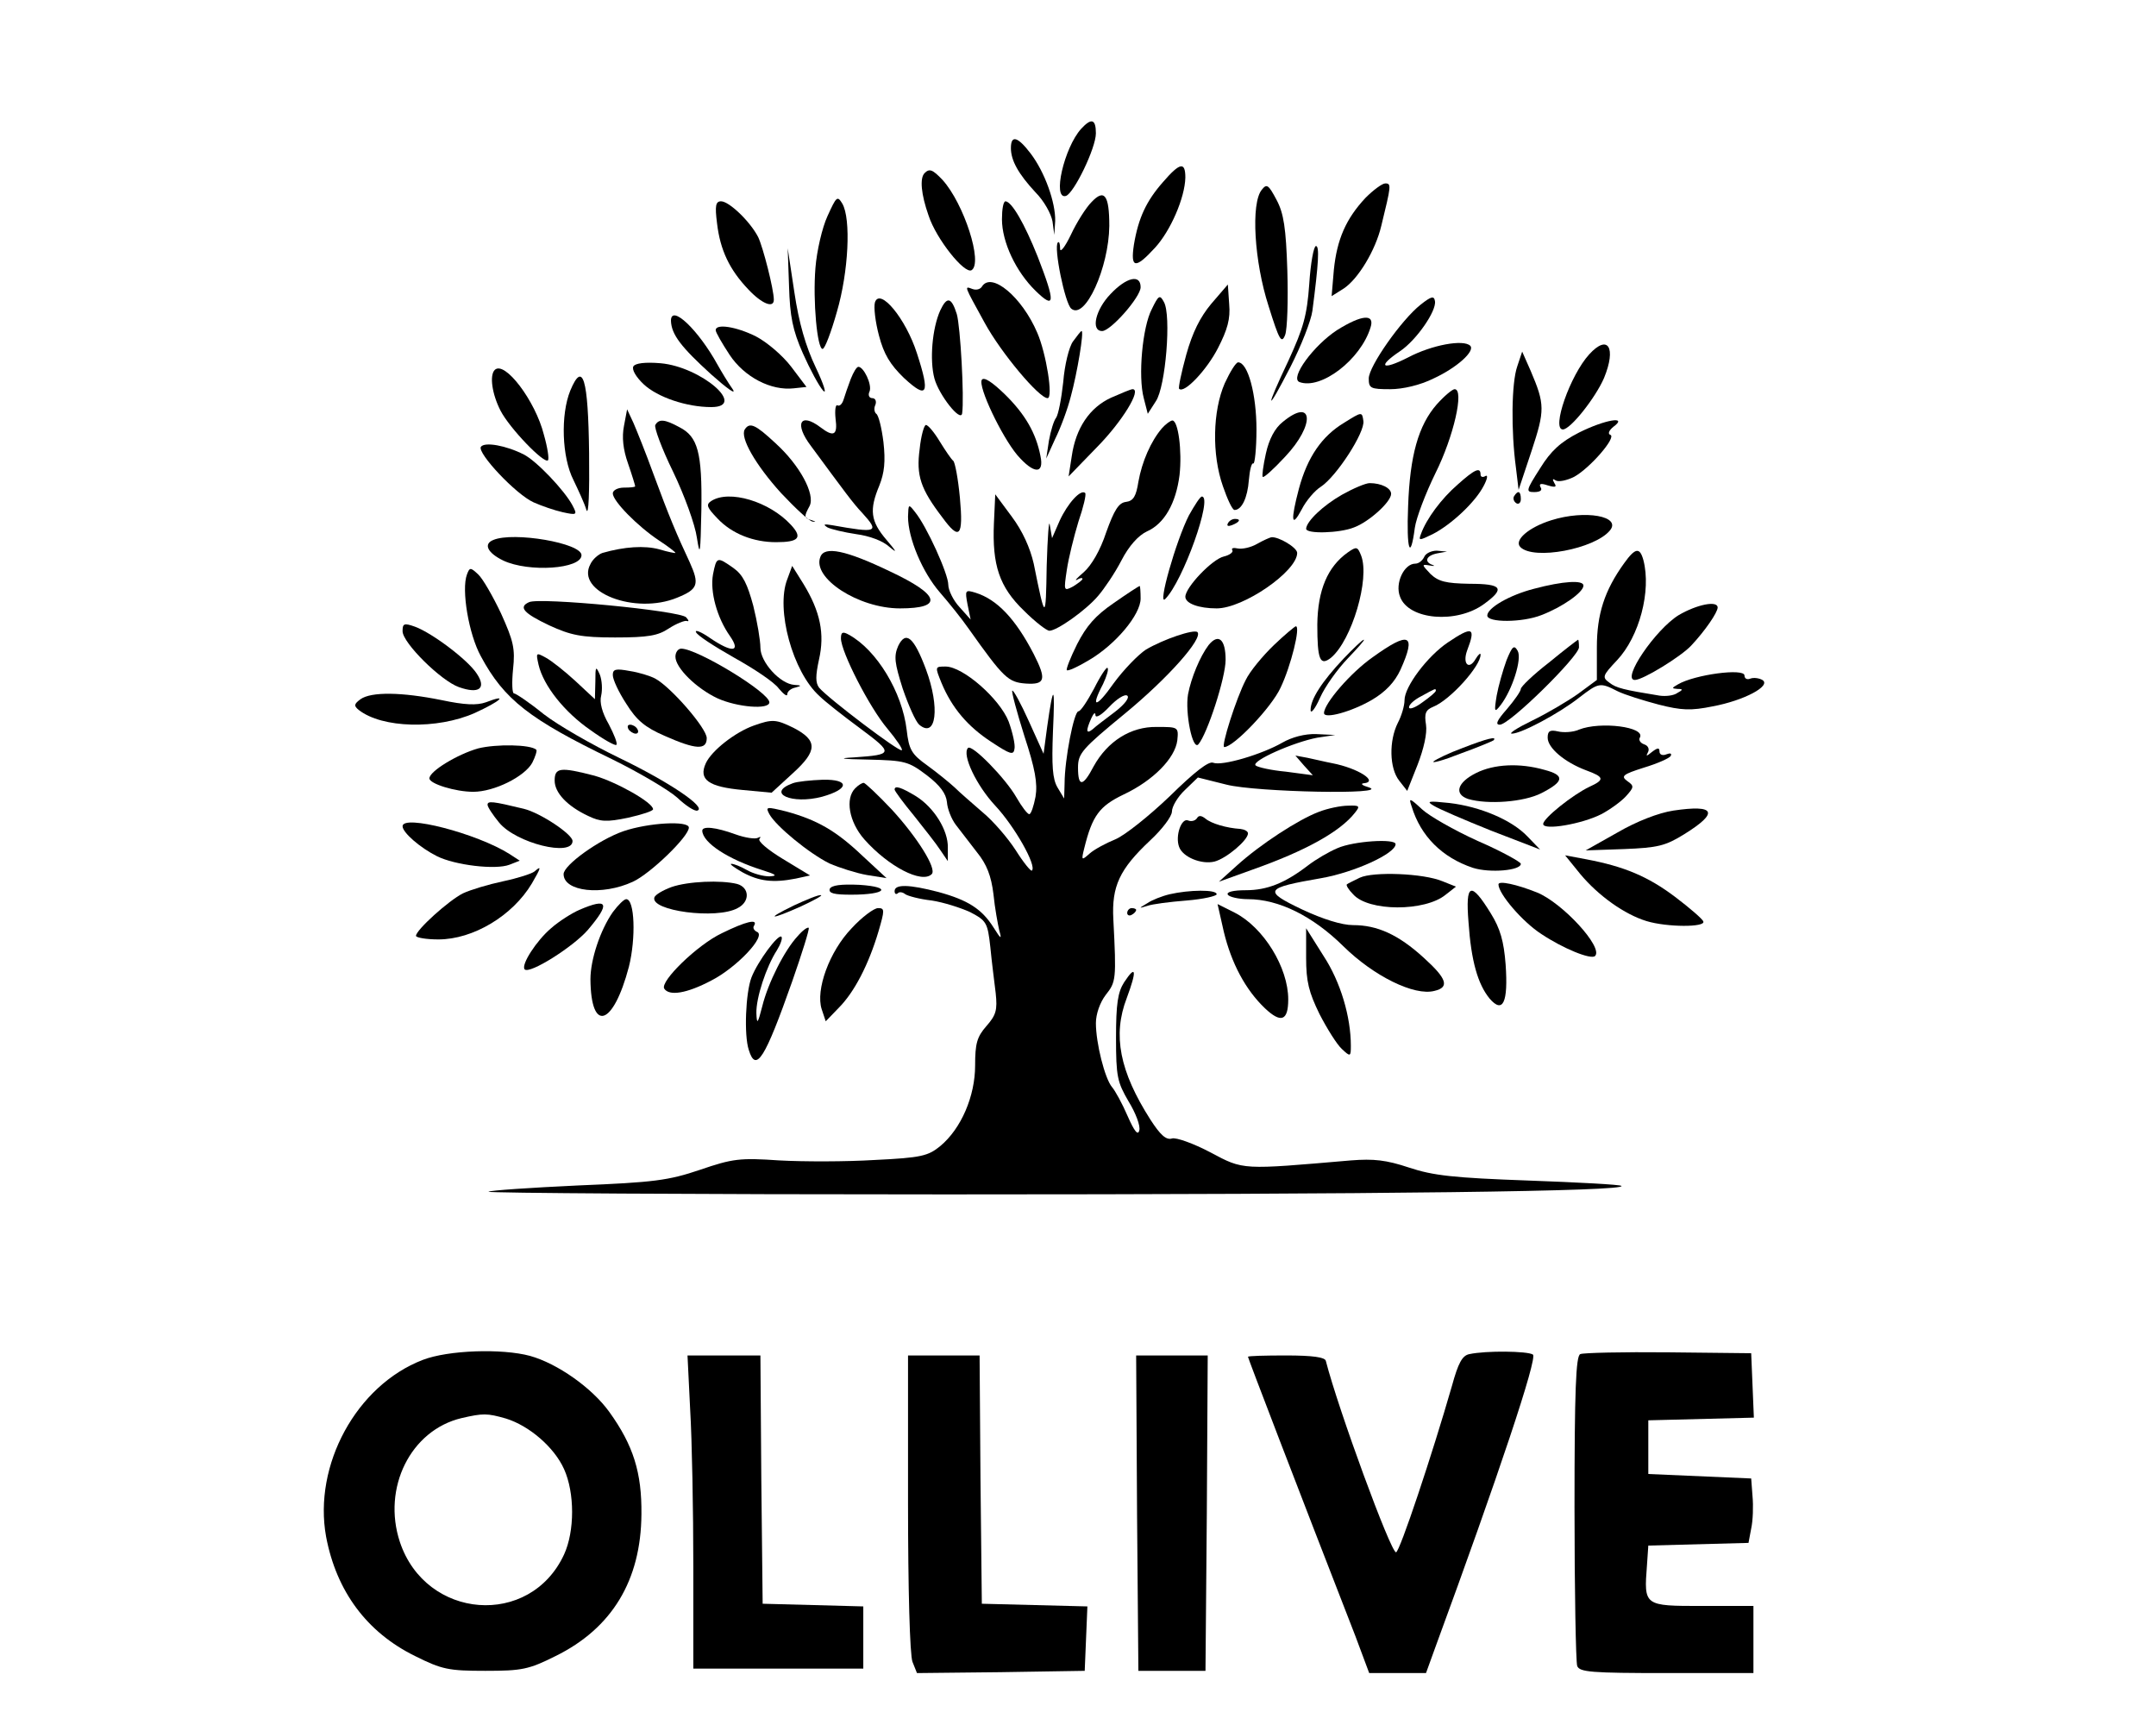 <?xml version="1.0" standalone="no"?>
<!DOCTYPE svg PUBLIC "-//W3C//DTD SVG 20010904//EN"
 "http://www.w3.org/TR/2001/REC-SVG-20010904/DTD/svg10.dtd">
<svg version="1.0" xmlns="http://www.w3.org/2000/svg"
 width="482pt" height="387pt" viewBox="0 0 482 387"
 preserveAspectRatio="xMidYMid meet">

<g transform="translate(0,387) scale(0.1,-0.1)"
fill="#000000" stroke="none">
<path d="M2417 3582 c-38 -42 -65 -159 -34 -150 18 6 67 107 67 140 0 32 -10
35 -33 10z"/>
<path d="M2260 3539 c0 -28 17 -58 55 -99 19 -19 35 -48 38 -65 l4 -30 2 31
c1 41 -23 109 -55 151 -29 38 -44 42 -44 12z"/>
<path d="M2600 3463 c-37 -42 -55 -80 -65 -140 -8 -53 3 -55 47 -7 35 38 67
112 68 157 0 36 -12 34 -50 -10z"/>
<path d="M2067 3483 c-11 -11 -8 -47 9 -95 17 -52 80 -131 96 -122 26 16 -17
149 -65 202 -22 23 -29 26 -40 15z"/>
<path d="M2821 3446 c-25 -30 -17 -161 15 -260 24 -77 29 -85 37 -65 5 13 7
78 5 144 -3 95 -8 128 -24 158 -18 34 -22 37 -33 23z"/>
<path d="M3053 3428 c-44 -47 -64 -93 -71 -161 l-5 -59 27 17 c32 21 71 85 84
140 22 90 23 95 9 95 -7 0 -27 -15 -44 -32z"/>
<path d="M2440 3418 c-12 -12 -33 -45 -46 -73 -13 -27 -24 -41 -24 -31 0 11
-2 17 -5 14 -10 -10 16 -137 30 -148 31 -26 84 92 85 185 0 69 -11 84 -40 53z"/>
<path d="M1850 3387 c-12 -26 -24 -78 -27 -116 -6 -74 4 -181 16 -181 5 0 19
37 32 83 26 89 32 208 12 242 -11 18 -13 16 -33 -28z"/>
<path d="M1603 3371 c7 -60 28 -104 70 -148 30 -32 57 -43 57 -23 0 23 -24
117 -35 140 -18 35 -65 80 -83 80 -12 0 -14 -10 -9 -49z"/>
<path d="M2240 3380 c0 -51 31 -117 75 -160 44 -43 45 -27 5 76 -30 75 -58
123 -72 124 -5 0 -8 -18 -8 -40z"/>
<path d="M2927 3235 c-5 -70 -13 -98 -46 -170 -54 -114 -51 -122 4 -15 24 47
46 103 49 125 14 107 16 145 8 145 -5 0 -12 -38 -15 -85z"/>
<path d="M1764 3230 c2 -67 8 -98 31 -150 16 -36 36 -73 45 -83 9 -10 2 13
-16 51 -23 48 -38 101 -48 168 l-15 99 3 -85z"/>
<path d="M2483 3213 c-34 -35 -45 -83 -19 -83 19 0 86 76 86 98 0 30 -32 22
-67 -15z"/>
<path d="M2195 3229 c-4 -6 -13 -8 -21 -5 -19 7 -19 9 27 -75 37 -68 122 -169
141 -169 13 0 -3 100 -23 146 -34 80 -103 138 -124 103z"/>
<path d="M2708 3191 c-25 -30 -42 -64 -56 -114 -11 -40 -18 -74 -16 -76 11
-12 62 42 87 91 21 41 28 65 25 98 l-3 44 -37 -43z"/>
<path d="M1956 3194 c-3 -11 1 -44 9 -74 11 -42 25 -65 56 -95 52 -48 59 -37
29 55 -25 78 -83 148 -94 114z"/>
<path d="M2575 3179 c-21 -40 -31 -150 -18 -199 l9 -35 18 28 c22 32 35 193
18 222 -9 17 -12 15 -27 -16z"/>
<path d="M3176 3189 c-43 -34 -116 -138 -116 -165 0 -22 4 -24 48 -24 28 0 67
9 97 24 52 24 93 61 82 73 -15 15 -86 2 -139 -26 -59 -30 -70 -21 -18 14 36
24 82 90 78 112 -2 12 -8 11 -32 -8z"/>
<path d="M2102 3176 c-18 -40 -24 -111 -13 -152 10 -37 59 -99 62 -78 5 35 -4
195 -12 222 -12 38 -22 40 -37 8z"/>
<path d="M1500 3153 c1 -31 23 -59 90 -120 36 -32 57 -47 48 -33 -10 14 -25
39 -34 55 -43 78 -104 136 -104 98z"/>
<path d="M2989 3132 c-52 -34 -106 -107 -84 -116 48 -18 137 50 159 122 10 31
-19 29 -75 -6z"/>
<path d="M1600 3132 c0 -5 14 -29 31 -55 33 -50 93 -81 144 -75 l28 3 -34 45
c-19 25 -54 55 -79 68 -44 22 -90 29 -90 14z"/>
<path d="M2399 3107 c-9 -12 -19 -53 -22 -91 -4 -37 -11 -73 -16 -80 -5 -6
-12 -29 -16 -51 l-6 -40 20 44 c12 24 28 67 35 95 14 51 30 146 24 146 -2 0
-10 -11 -19 -23z"/>
<path d="M3553 3078 c-43 -47 -85 -168 -59 -168 17 0 73 71 92 115 28 68 9 99
-33 53z"/>
<path d="M3392 3051 c-13 -37 -14 -145 -3 -226 l6 -50 29 87 c30 91 30 104 -2
179 l-19 43 -11 -33z"/>
<path d="M1416 3051 c-4 -7 6 -24 23 -40 31 -29 96 -51 151 -51 82 0 -23 90
-113 98 -35 3 -57 0 -61 -7z"/>
<path d="M2738 3013 c-27 -62 -29 -159 -4 -230 10 -29 21 -53 26 -53 16 0 29
27 32 67 2 23 6 39 10 37 3 -2 7 32 7 76 0 78 -19 150 -41 150 -5 0 -18 -21
-30 -47z"/>
<path d="M1106 3043 c-12 -12 -6 -54 13 -91 20 -39 97 -119 106 -111 3 3 -1
29 -9 57 -19 76 -88 167 -110 145z"/>
<path d="M1902 3023 c-6 -16 -13 -36 -16 -46 -3 -10 -9 -16 -14 -13 -4 2 -6
-11 -4 -30 5 -37 -4 -42 -34 -19 -45 34 -59 8 -21 -42 76 -103 94 -128 115
-150 39 -43 33 -45 -68 -27 -18 3 -21 2 -10 -5 8 -4 37 -11 64 -15 30 -4 60
-15 75 -29 18 -15 15 -10 -7 16 -36 42 -39 67 -16 122 11 28 14 53 9 97 -4 32
-11 60 -16 63 -4 3 -6 12 -2 20 3 8 0 15 -7 15 -7 0 -10 7 -6 15 6 15 -13 55
-25 55 -4 0 -11 -12 -17 -27z"/>
<path d="M1275 2997 c-22 -54 -19 -149 7 -200 11 -23 25 -53 29 -67 5 -14 7
40 6 127 -2 168 -14 207 -42 140z"/>
<path d="M2195 3021 c-9 -15 44 -126 79 -168 37 -43 61 -44 52 -2 -10 51 -34
93 -80 138 -28 27 -46 39 -51 32z"/>
<path d="M2484 2981 c-48 -22 -79 -68 -88 -131 l-7 -45 64 66 c56 57 100 129
79 129 -4 0 -25 -9 -48 -19z"/>
<path d="M3212 2966 c-41 -47 -60 -114 -64 -228 -4 -97 5 -124 15 -48 3 22 24
77 46 122 41 82 65 188 43 188 -5 0 -23 -15 -40 -34z"/>
<path d="M1395 2918 c-5 -25 -2 -53 9 -84 9 -26 16 -49 16 -51 0 -2 -11 -3
-25 -3 -14 0 -25 -6 -25 -13 0 -17 55 -73 103 -105 20 -13 37 -26 37 -28 0 -1
-16 2 -36 8 -33 9 -78 6 -127 -8 -9 -3 -22 -14 -27 -25 -34 -62 100 -114 194
-75 47 19 50 30 28 79 -29 62 -46 102 -81 197 -17 47 -38 99 -45 115 l-14 30
-7 -37z"/>
<path d="M2868 2927 c-18 -14 -31 -39 -38 -71 -6 -27 -9 -50 -7 -52 2 -3 25
18 50 45 68 72 63 134 -5 78z"/>
<path d="M3005 2925 c-50 -30 -82 -77 -101 -147 -19 -72 -17 -90 6 -47 10 20
30 43 43 51 35 23 99 122 95 147 -3 21 -3 21 -43 -4z"/>
<path d="M1465 2920 c-3 -5 14 -52 40 -105 25 -52 49 -118 53 -147 7 -45 8
-36 10 62 2 129 -8 164 -49 185 -33 18 -46 19 -54 5z"/>
<path d="M2598 2913 c-25 -29 -45 -75 -53 -120 -5 -32 -11 -43 -28 -45 -16 -2
-26 -18 -44 -68 -13 -40 -33 -74 -50 -89 -15 -13 -22 -20 -15 -17 6 4 12 5 12
2 0 -3 -10 -10 -21 -17 -21 -11 -21 -10 -14 37 4 27 16 75 26 108 11 32 18 61
15 64 -10 9 -39 -23 -57 -62 l-17 -39 -5 29 c-2 16 -5 -25 -7 -91 -2 -124 -3
-124 -29 5 -8 35 -25 73 -49 105 l-37 50 -3 -65 c-4 -93 12 -142 67 -195 25
-25 51 -45 57 -45 17 0 82 46 109 78 13 15 37 50 52 79 17 33 38 56 57 65 39
17 65 63 73 126 6 54 -3 122 -16 122 -4 0 -15 -8 -23 -17z"/>
<path d="M3530 2903 c-41 -21 -63 -41 -87 -80 -32 -50 -32 -53 -13 -53 13 0
19 4 14 11 -4 8 1 9 16 4 17 -5 21 -4 15 5 -5 9 -4 11 3 6 6 -4 25 0 41 8 35
19 96 89 81 94 -6 2 -3 10 7 18 34 25 -19 16 -77 -13z"/>
<path d="M1665 2910 c-11 -18 24 -79 81 -142 32 -34 64 -64 71 -64 8 -1 7 0
-2 3 -18 5 -18 8 -5 32 13 26 -22 91 -76 140 -45 42 -58 48 -69 31z"/>
<path d="M2056 2866 c-8 -59 2 -89 51 -153 38 -52 47 -43 39 44 -4 43 -11 80
-15 83 -4 3 -17 22 -30 43 -12 20 -26 37 -31 37 -4 0 -11 -24 -14 -54z"/>
<path d="M1075 2871 c-8 -14 78 -106 118 -124 18 -8 47 -18 65 -22 32 -7 33
-6 22 15 -18 34 -81 100 -109 114 -39 20 -88 29 -96 17z"/>
<path d="M3259 2787 c-37 -32 -70 -77 -82 -110 -6 -16 -5 -16 26 -1 41 21 95
71 114 108 8 15 10 25 4 22 -6 -4 -11 -2 -11 3 0 18 -13 12 -51 -22z"/>
<path d="M3000 2764 c-42 -24 -79 -59 -80 -76 0 -12 75 -10 107 3 33 12 83 57
83 75 0 13 -22 24 -48 24 -9 0 -37 -12 -62 -26z"/>
<path d="M3385 2761 c-3 -5 -1 -12 5 -16 5 -3 10 1 10 9 0 18 -6 21 -15 7z"/>
<path d="M1590 2750 c-12 -8 -10 -14 14 -39 32 -34 80 -53 131 -53 51 0 60 10
33 39 -48 52 -138 79 -178 53z"/>
<path d="M2658 2718 c-29 -57 -71 -205 -53 -187 40 40 107 229 82 229 -4 0
-16 -19 -29 -42z"/>
<path d="M2030 2715 c0 -48 32 -124 71 -169 20 -23 49 -59 65 -82 78 -110 88
-119 127 -122 44 -3 47 9 18 66 -41 79 -82 122 -130 137 -23 7 -24 6 -18 -26
l7 -34 -25 28 c-14 15 -25 38 -25 50 0 24 -48 130 -74 162 -15 19 -15 19 -16
-10z"/>
<path d="M3468 2707 c-51 -16 -84 -45 -69 -60 30 -30 166 -4 200 37 27 32 -55
47 -131 23z"/>
<path d="M2745 2700 c-3 -6 1 -7 9 -4 18 7 21 14 7 14 -6 0 -13 -4 -16 -10z"/>
<path d="M1103 2663 c-23 -9 -13 -29 22 -46 57 -27 175 -19 175 12 0 27 -152
53 -197 34z"/>
<path d="M2810 2654 c-14 -8 -33 -12 -43 -10 -9 2 -15 1 -12 -4 3 -4 -6 -11
-19 -14 -26 -6 -86 -69 -86 -90 0 -15 30 -26 70 -26 60 0 180 83 180 124 0 12
-42 37 -58 35 -4 -1 -18 -7 -32 -15z"/>
<path d="M3013 2635 c-45 -32 -67 -84 -68 -161 0 -79 6 -94 31 -74 46 39 87
176 67 228 -8 20 -10 21 -30 7z"/>
<path d="M1834 2625 c-19 -47 85 -115 178 -115 98 0 90 30 -23 83 -98 47 -146
57 -155 32z"/>
<path d="M3184 2625 c-4 -8 -12 -15 -20 -15 -25 0 -46 -44 -34 -74 19 -52 127
-61 188 -16 48 35 40 45 -33 45 -53 1 -69 5 -87 22 -20 21 -20 22 -2 19 10 -2
13 -1 7 1 -20 7 -15 21 10 26 l22 4 -23 2 c-12 0 -25 -6 -28 -14z"/>
<path d="M3631 2611 c-44 -61 -61 -114 -61 -188 l0 -73 -42 -31 c-24 -17 -70
-44 -103 -60 -33 -16 -53 -29 -45 -29 21 0 107 46 151 81 43 33 46 34 85 14
16 -8 58 -21 92 -30 51 -13 72 -14 121 -4 70 13 132 46 111 59 -7 4 -19 6 -27
3 -7 -3 -13 0 -13 7 0 17 -112 2 -149 -20 -14 -8 -14 -9 -1 -10 13 0 13 -2 0
-9 -8 -6 -26 -8 -40 -6 -80 13 -97 17 -112 29 -17 12 -15 16 17 50 50 53 77
155 59 224 -8 29 -18 28 -43 -7z"/>
<path d="M1594 2586 c-7 -39 9 -97 38 -138 25 -36 5 -38 -45 -4 -20 14 -34 19
-31 13 2 -7 41 -32 85 -57 45 -25 90 -55 100 -69 11 -13 19 -19 19 -13 0 6 8
13 18 15 15 4 14 5 -2 6 -32 2 -76 51 -76 83 0 16 -7 58 -16 94 -13 48 -23 69
-44 84 -37 26 -38 26 -46 -14z"/>
<path d="M1044 2586 c-13 -34 4 -134 31 -183 52 -97 109 -141 293 -230 61 -30
127 -69 146 -86 19 -18 39 -31 45 -29 22 7 -65 65 -175 118 -60 29 -137 73
-169 98 -32 26 -62 46 -66 46 -4 0 -5 24 -2 54 5 46 1 63 -27 125 -18 38 -41
78 -51 87 -17 16 -19 16 -25 0z"/>
<path d="M1760 2575 c-26 -67 12 -207 72 -261 12 -12 54 -45 92 -73 74 -55 73
-58 -14 -64 -39 -2 -30 -4 32 -5 81 -2 89 -4 130 -35 30 -23 43 -41 45 -60 1
-15 10 -38 20 -51 10 -13 31 -40 47 -61 22 -27 32 -53 37 -94 3 -31 10 -68 13
-81 6 -21 4 -20 -13 7 -26 41 -57 61 -123 79 -65 17 -98 18 -98 2 0 -6 3 -8 7
-5 3 4 11 3 17 -2 6 -4 32 -11 59 -14 26 -4 64 -16 86 -26 36 -19 39 -23 45
-78 3 -32 9 -78 12 -103 4 -38 1 -49 -21 -74 -21 -24 -25 -39 -25 -88 0 -68
-31 -141 -78 -180 -27 -22 -42 -26 -146 -31 -64 -4 -160 -4 -214 -1 -88 6
-104 4 -177 -21 -71 -24 -103 -28 -273 -35 -107 -5 -196 -11 -200 -14 -3 -3
458 -6 1025 -6 979 0 1520 7 1508 19 -3 3 -97 8 -208 12 -167 6 -213 11 -267
29 -51 17 -79 20 -130 16 -245 -21 -239 -22 -314 18 -38 20 -77 34 -86 31 -13
-4 -26 8 -48 42 -69 108 -85 189 -53 272 23 62 21 76 -6 35 -14 -22 -18 -48
-18 -124 0 -87 3 -99 28 -142 16 -26 27 -55 24 -65 -3 -12 -11 -2 -26 32 -12
28 -28 57 -35 65 -16 19 -36 98 -36 143 0 20 9 46 22 63 23 29 24 34 17 169
-4 74 14 112 82 176 27 25 49 54 49 65 0 11 13 33 29 48 l29 28 64 -16 c67
-17 370 -23 318 -6 -14 4 -19 8 -12 9 36 3 -12 34 -70 45 -16 3 -40 9 -55 12
l-27 5 19 -22 20 -22 -60 8 c-33 3 -64 10 -68 14 -10 10 85 52 138 62 l40 6
-42 2 c-26 1 -55 -7 -76 -19 -45 -26 -135 -53 -155 -45 -10 4 -42 -21 -97 -75
-46 -44 -100 -87 -121 -96 -22 -9 -48 -23 -58 -32 -18 -16 -19 -16 -12 12 18
73 34 94 88 120 66 31 115 81 120 121 3 30 2 30 -46 30 -58 1 -110 -32 -141
-88 -24 -46 -35 -47 -35 -3 0 32 9 42 105 121 96 79 175 168 162 182 -8 7 -76
-16 -115 -39 -17 -11 -50 -45 -72 -75 -40 -57 -53 -57 -24 -2 8 17 13 33 10
36 -2 3 -16 -18 -30 -46 -15 -28 -30 -51 -35 -51 -10 0 -31 -108 -31 -161 l-1
-34 -15 25 c-11 19 -13 48 -10 125 5 106 1 109 -13 10 l-8 -60 -33 73 c-18 40
-35 71 -37 68 -2 -2 10 -47 27 -101 24 -73 30 -106 25 -136 -4 -21 -10 -39
-14 -39 -4 0 -17 17 -29 38 -24 42 -99 119 -108 110 -14 -15 19 -84 61 -129
43 -46 93 -134 82 -145 -2 -3 -19 18 -36 45 -18 28 -51 66 -74 85 -23 20 -52
45 -63 56 -12 11 -39 33 -61 49 -35 25 -41 35 -46 79 -10 85 -67 179 -129 213
-14 8 -18 6 -18 -8 0 -30 64 -155 104 -202 20 -24 35 -46 32 -48 -5 -5 -165
116 -185 140 -8 11 -8 26 0 63 13 57 3 107 -35 169 l-25 40 -11 -30z m733
-296 c-21 -16 -44 -33 -50 -39 -15 -12 -16 -4 -3 25 5 11 9 14 9 6 1 -7 14 1
31 19 16 17 34 29 40 25 6 -4 -5 -19 -27 -36z"/>
<path d="M3430 2554 c-55 -14 -105 -43 -105 -60 0 -16 78 -16 121 1 47 18 94
51 94 66 0 13 -46 10 -110 -7z"/>
<path d="M2490 2522 c-41 -28 -61 -51 -82 -92 -15 -30 -25 -56 -23 -58 2 -3
24 7 49 22 60 35 116 102 116 138 0 15 -1 28 -2 28 -2 0 -28 -17 -58 -38z"/>
<path d="M1183 2524 c-25 -11 -12 -25 45 -52 48 -22 71 -27 147 -27 74 0 96 4
120 20 17 11 35 18 40 17 6 -2 5 1 -1 8 -14 15 -327 45 -351 34z"/>
<path d="M3753 2495 c-52 -32 -129 -145 -98 -145 18 0 104 53 126 77 31 33 59
74 59 85 0 16 -46 7 -87 -17z"/>
<path d="M900 2459 c0 -26 86 -111 126 -125 45 -16 62 -3 40 30 -20 31 -100
91 -138 105 -25 9 -28 7 -28 -10z"/>
<path d="M2848 2428 c-25 -24 -54 -59 -63 -78 -21 -40 -56 -150 -48 -150 21 0
106 89 126 133 23 48 45 137 34 137 -2 0 -25 -19 -49 -42z"/>
<path d="M3237 2434 c-46 -31 -97 -99 -97 -129 0 -13 -7 -36 -15 -51 -20 -40
-19 -101 3 -129 l18 -23 23 58 c14 36 22 71 19 90 -4 25 -1 33 16 40 38 15
107 92 106 117 0 4 -5 0 -11 -10 -15 -26 -30 -11 -19 19 20 52 12 55 -43 18z
m-27 -108 c0 -3 -13 -14 -30 -26 -16 -12 -30 -17 -30 -11 0 6 12 17 28 25 31
17 32 18 32 12z"/>
<path d="M2008 2426 c-10 -23 -8 -38 10 -95 13 -38 29 -74 37 -81 38 -32 47
38 15 124 -27 72 -45 87 -62 52z"/>
<path d="M2702 2428 c-19 -25 -39 -73 -46 -110 -7 -41 10 -126 23 -112 20 23
61 149 61 189 0 46 -16 60 -38 33z"/>
<path d="M3004 2398 c-49 -52 -74 -91 -74 -115 0 -10 10 2 21 27 11 25 39 64
62 88 22 23 39 42 36 42 -3 0 -23 -19 -45 -42z"/>
<path d="M3069 2401 c-50 -35 -109 -104 -109 -125 0 -14 62 3 108 30 30 18 50
39 63 67 36 80 20 87 -62 28z"/>
<path d="M3463 2389 c-35 -27 -63 -54 -63 -59 0 -5 -14 -25 -31 -45 -22 -25
-27 -35 -16 -35 22 0 177 153 177 173 0 10 -1 17 -2 17 -2 -1 -31 -23 -65 -51z"/>
<path d="M3368 2394 c-8 -22 -18 -57 -22 -79 -6 -37 -5 -39 9 -21 26 34 48
103 38 121 -8 14 -12 11 -25 -21z"/>
<path d="M1510 2402 c0 -25 47 -71 94 -93 44 -20 116 -26 116 -9 0 22 -161
120 -197 120 -7 0 -13 -8 -13 -18z"/>
<path d="M1204 2384 c11 -47 58 -106 116 -146 29 -21 56 -36 58 -33 3 3 -5 23
-17 46 -15 26 -21 49 -17 64 3 13 2 34 -3 47 -9 20 -10 19 -10 -16 l-1 -39
-44 41 c-24 22 -53 45 -66 52 -22 12 -22 11 -16 -16z"/>
<path d="M1370 2361 c0 -10 13 -38 30 -64 23 -37 42 -53 86 -72 70 -31 94 -32
94 -5 0 22 -80 114 -115 133 -11 6 -37 14 -57 17 -32 6 -38 4 -38 -9z"/>
<path d="M2105 2343 c23 -55 58 -97 112 -132 41 -27 49 -30 51 -15 2 9 -4 36
-13 61 -20 51 -102 123 -141 123 -24 0 -24 0 -9 -37z"/>
<path d="M806 2307 c-15 -11 -15 -15 -4 -24 52 -41 175 -44 259 -7 59 27 77
44 25 24 -20 -7 -47 -6 -99 5 -89 18 -157 19 -181 2z"/>
<path d="M1685 2248 c-42 -15 -94 -56 -107 -84 -17 -37 6 -53 83 -60 l64 -6
48 44 c55 50 55 73 1 101 -39 19 -47 20 -89 5z"/>
<path d="M1405 2240 c3 -5 11 -10 16 -10 6 0 7 5 4 10 -3 6 -11 10 -16 10 -6
0 -7 -4 -4 -10z"/>
<path d="M3530 2239 c-13 -6 -35 -7 -47 -4 -18 4 -23 1 -23 -14 0 -23 38 -55
86 -73 41 -15 42 -21 7 -37 -36 -17 -103 -70 -103 -83 0 -15 87 0 130 22 19
10 44 28 55 40 18 20 19 23 3 34 -15 11 -10 15 37 30 30 9 57 21 60 26 3 6 -1
7 -9 4 -9 -4 -16 -1 -16 6 0 9 -4 9 -17 -1 -12 -10 -14 -10 -9 -1 4 7 1 15 -8
18 -9 3 -13 10 -10 15 14 24 -88 37 -136 18z"/>
<path d="M3270 2198 c-30 -11 -59 -25 -65 -30 -5 -5 21 2 59 17 39 14 72 28
75 30 9 10 -15 4 -69 -17z"/>
<path d="M1069 2197 c-46 -13 -109 -51 -109 -67 0 -12 58 -30 98 -30 47 0 115
34 132 65 7 14 11 27 9 29 -13 12 -90 13 -130 3z"/>
<path d="M3300 2142 c-42 -21 -50 -47 -18 -58 44 -13 125 -7 164 13 51 26 53
40 7 52 -56 16 -113 13 -153 -7z"/>
<path d="M1240 2125 c0 -27 28 -57 75 -79 27 -13 41 -14 89 -4 31 7 56 15 56
19 0 15 -82 61 -131 75 -77 20 -89 18 -89 -11z"/>
<path d="M1772 2119 c-60 -22 -2 -48 66 -30 61 17 62 39 2 38 -27 -1 -58 -4
-68 -8z"/>
<path d="M1912 2108 c-23 -23 -14 -75 20 -114 54 -61 129 -100 151 -78 12 12
-33 83 -89 144 -31 33 -60 60 -63 60 -4 0 -12 -5 -19 -12z"/>
<path d="M2000 2105 c0 -3 19 -29 43 -58 23 -29 50 -63 59 -77 l17 -25 0 30
c1 39 -31 90 -71 115 -33 20 -48 25 -48 15z"/>
<path d="M3156 2067 c20 -66 68 -114 137 -137 38 -12 107 -6 107 9 0 4 -43 28
-96 51 -53 24 -109 56 -125 71 -28 26 -30 26 -23 6z"/>
<path d="M1090 2071 c0 -5 12 -23 26 -40 38 -46 164 -77 164 -41 0 15 -72 63
-109 72 -70 17 -81 18 -81 9z"/>
<path d="M3205 2069 c11 -7 69 -32 129 -56 l109 -42 -28 29 c-35 37 -106 67
-175 75 -47 5 -52 4 -35 -6z"/>
<path d="M1720 2050 c15 -27 88 -87 134 -110 23 -10 61 -22 84 -26 l44 -7 -54
50 c-59 56 -101 80 -170 99 -45 11 -47 11 -38 -6z"/>
<path d="M2948 2055 c-45 -17 -130 -72 -183 -120 l-40 -36 75 27 c119 42 196
85 229 127 12 15 11 17 -15 16 -16 0 -46 -6 -66 -14z"/>
<path d="M3741 2058 c-33 -5 -82 -24 -125 -49 l-71 -40 86 3 c75 3 92 7 134
33 79 49 70 67 -24 53z"/>
<path d="M2676 2041 c-4 -6 -13 -8 -20 -5 -15 6 -29 -35 -20 -59 8 -23 50 -40
79 -33 27 7 75 48 75 63 0 5 -8 9 -17 10 -31 2 -65 12 -78 23 -9 7 -15 8 -19
1z"/>
<path d="M900 2023 c0 -14 39 -48 77 -67 40 -20 131 -31 162 -19 l23 9 -23 15
c-73 46 -239 89 -239 62z"/>
<path d="M1394 2012 c-55 -19 -134 -76 -134 -96 0 -39 86 -49 155 -17 39 18
125 101 125 121 0 16 -90 11 -146 -8z"/>
<path d="M1570 2013 c1 -27 58 -64 134 -88 32 -10 35 -13 16 -14 -14 0 -36 6
-50 14 -14 8 -29 14 -35 14 -5 0 6 -8 25 -19 37 -20 68 -24 119 -14 l32 7 -61
37 c-33 20 -57 40 -52 45 4 5 2 5 -4 2 -6 -3 -28 0 -50 8 -44 16 -74 19 -74 8z"/>
<path d="M2990 1974 c-19 -8 -48 -25 -65 -38 -52 -40 -92 -56 -140 -56 -28 0
-44 -4 -40 -10 3 -5 24 -10 45 -10 68 0 144 -37 213 -105 68 -67 159 -112 204
-100 34 8 28 27 -24 74 -57 52 -104 73 -158 73 -25 0 -67 13 -114 35 -88 42
-84 48 43 70 74 13 166 55 166 76 0 13 -94 7 -130 -9z"/>
<path d="M3533 1916 c41 -49 99 -90 148 -105 46 -14 132 -14 127 -1 -1 5 -30
30 -63 55 -61 46 -114 68 -198 84 l-48 9 34 -42z"/>
<path d="M1195 1922 c-6 -5 -37 -15 -70 -22 -33 -7 -73 -19 -90 -27 -32 -16
-105 -82 -105 -95 0 -4 23 -8 50 -8 78 0 166 53 209 125 21 36 22 41 6 27z"/>
<path d="M3040 1908 c-14 -7 -27 -13 -29 -15 -2 -2 4 -12 14 -22 34 -39 161
-39 207 -1 l23 18 -30 12 c-43 18 -155 22 -185 8z"/>
<path d="M1501 1887 c-19 -7 -36 -17 -38 -23 -10 -30 139 -50 186 -24 28 14
27 46 -1 54 -36 9 -110 6 -147 -7z"/>
<path d="M1855 1883 c-3 -10 10 -13 48 -13 78 0 93 17 19 22 -43 2 -63 -1 -67
-9z"/>
<path d="M3350 1893 c0 -21 54 -84 96 -111 48 -32 111 -58 120 -49 19 19 -73
119 -130 142 -45 18 -86 27 -86 18z"/>
<path d="M2615 1871 c-17 -4 -40 -13 -50 -20 -20 -12 -20 -12 0 -6 11 4 50 9
88 12 37 3 67 10 67 14 0 11 -62 10 -105 0z"/>
<path d="M3283 1809 c6 -88 21 -139 47 -171 30 -35 42 -9 36 76 -4 52 -12 80
-33 114 -45 73 -57 68 -50 -19z"/>
<path d="M1775 1846 c-66 -32 -53 -33 16 -2 30 14 50 25 44 25 -5 1 -32 -10
-60 -23z"/>
<path d="M1370 1831 c-28 -40 -50 -106 -50 -150 1 -121 51 -105 86 28 16 64
13 151 -6 151 -5 0 -18 -13 -30 -29z"/>
<path d="M1295 1836 c-16 -7 -45 -25 -63 -41 -32 -27 -68 -82 -59 -92 11 -11
108 50 141 88 51 60 46 73 -19 45z"/>
<path d="M2736 1787 c17 -70 48 -129 92 -171 36 -34 52 -28 52 20 0 71 -55
161 -120 194 l-38 19 14 -62z"/>
<path d="M1904 1795 c-50 -52 -81 -138 -67 -181 l9 -27 29 30 c35 35 67 97 89
171 14 48 14 52 -1 52 -9 0 -36 -20 -59 -45z"/>
<path d="M2520 1829 c0 -5 5 -7 10 -4 6 3 10 8 10 11 0 2 -4 4 -10 4 -5 0 -10
-5 -10 -11z"/>
<path d="M1614 1784 c-55 -26 -139 -108 -129 -124 11 -17 50 -11 105 18 57 29
125 101 102 109 -6 3 -10 9 -6 14 9 16 -19 9 -72 -17z"/>
<path d="M1783 1777 c-29 -31 -66 -104 -79 -157 -10 -39 -12 -41 -13 -15 -1
34 22 104 46 141 8 13 13 27 10 30 -7 7 -53 -55 -67 -91 -13 -34 -17 -129 -6
-162 16 -52 36 -20 97 153 22 63 39 117 37 120 -3 2 -14 -6 -25 -19z"/>
<path d="M2920 1729 c0 -53 6 -77 30 -126 17 -33 39 -68 50 -78 19 -18 20 -17
20 7 0 65 -23 143 -61 201 l-39 62 0 -66z"/>
<path d="M945 830 c-148 -57 -245 -235 -216 -395 23 -122 91 -214 199 -267 60
-30 75 -33 157 -33 82 0 97 3 157 33 126 62 191 169 192 317 1 93 -18 154 -72
229 -39 54 -116 108 -177 125 -63 17 -183 13 -240 -9z m186 -131 c52 -16 108
-64 130 -113 24 -53 24 -139 0 -191 -76 -164 -309 -146 -367 28 -40 121 24
250 138 277 48 11 57 11 99 -1z"/>
<path d="M3285 843 c-16 -3 -25 -20 -39 -71 -44 -153 -117 -372 -125 -372 -12
0 -129 319 -157 428 -2 8 -29 12 -89 12 -47 0 -85 -1 -85 -3 0 -3 110 -290
240 -624 l31 -83 64 0 63 0 21 58 c140 381 229 647 218 654 -12 8 -105 9 -142
1z"/>
<path d="M3533 843 c-10 -3 -13 -82 -13 -343 0 -186 3 -345 6 -354 5 -14 32
-16 200 -16 l194 0 0 75 0 75 -115 0 c-130 0 -130 0 -123 91 l3 44 112 3 112
3 6 32 c4 18 5 51 3 72 l-3 40 -115 5 -115 5 0 60 0 60 118 3 118 3 -3 72 -3
72 -185 2 c-102 1 -191 -1 -197 -4z"/>
<path d="M1543 718 c4 -66 7 -224 7 -350 l0 -228 190 0 190 0 0 70 0 69 -112
3 -113 3 -3 278 -2 277 -82 0 -81 0 6 -122z"/>
<path d="M2030 511 c0 -192 4 -341 10 -356 l10 -25 187 2 188 3 3 72 3 72
-118 3 -118 3 -3 278 -2 277 -80 0 -80 0 0 -329z"/>
<path d="M2542 488 l3 -353 75 0 75 0 3 353 2 352 -80 0 -80 0 2 -352z"/>
</g>
</svg>
